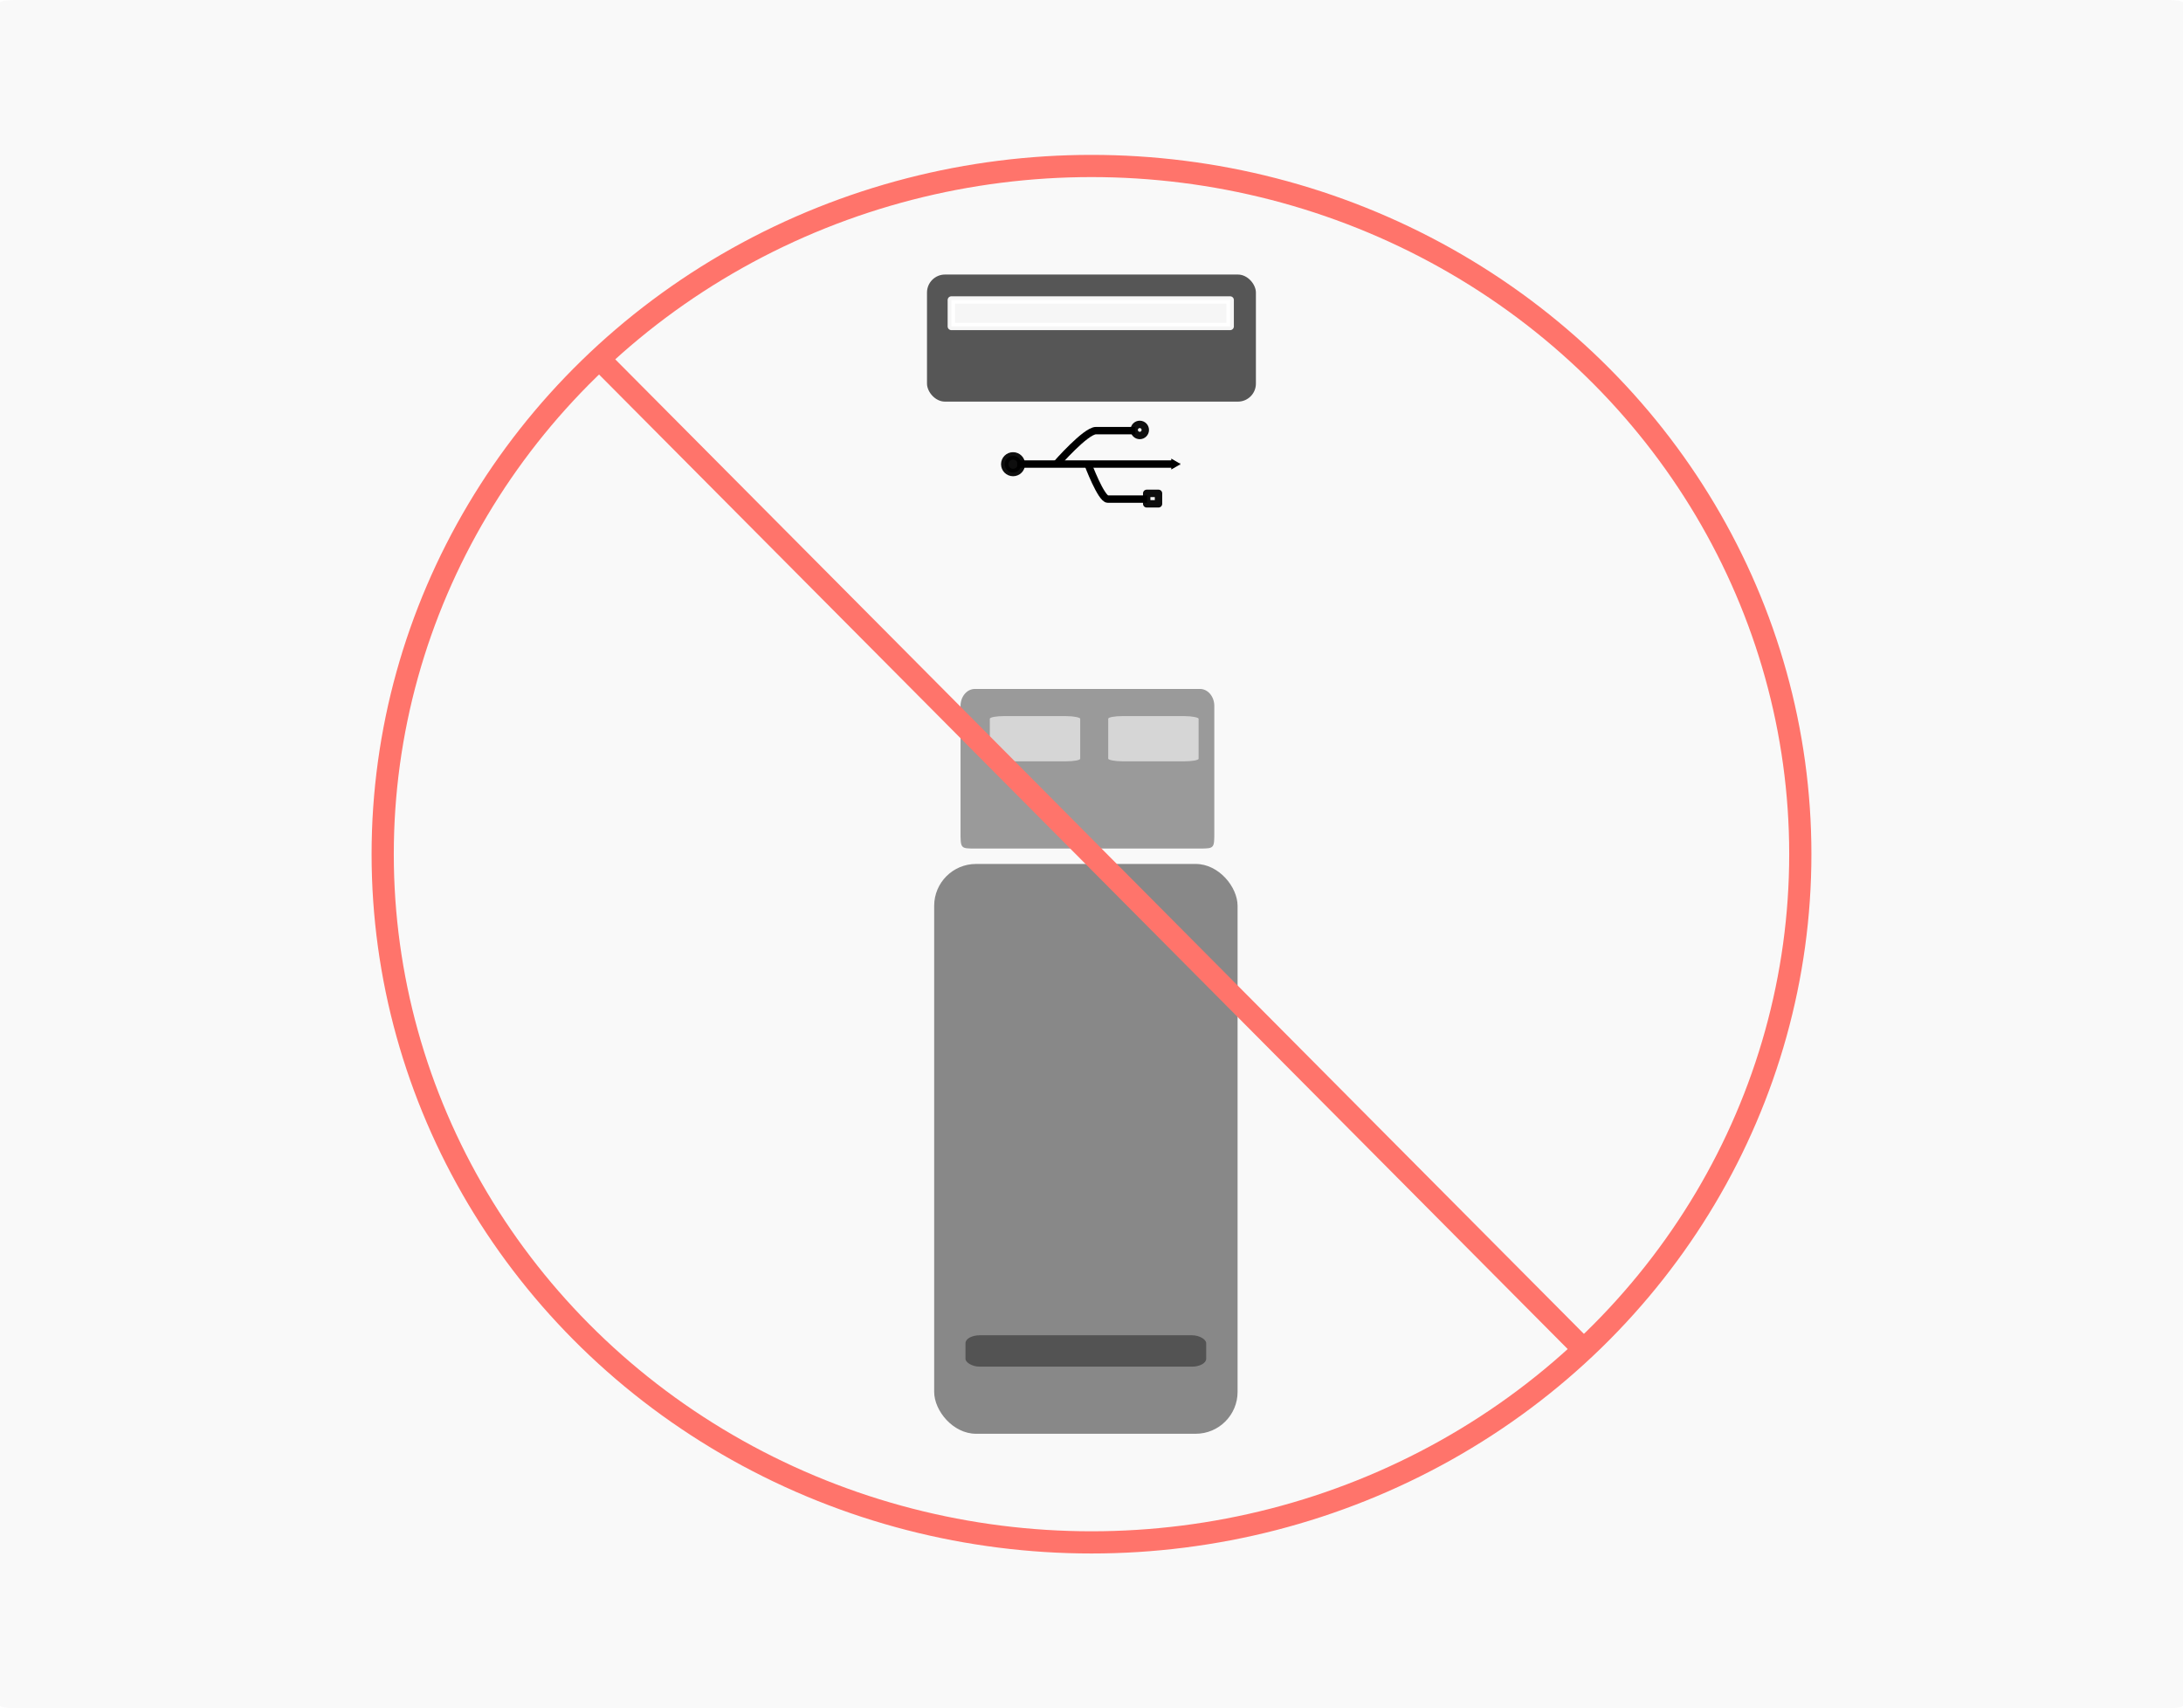 <svg xmlns:rdf="http://www.w3.org/1999/02/22-rdf-syntax-ns#" xmlns="http://www.w3.org/2000/svg" height="65.15mm" width="83.256mm" version="1.1" xmlns:cc="http://creativecommons.org/ns#" xmlns:xlink="http://www.w3.org/1999/xlink" viewBox="0 0 295 230.847" xmlns:dc="http://purl.org/dc/elements/1.1/">
 <defs>
  <marker id="e" refY="0" refX="0" style="overflow:visible" orient="auto">
   <path style="fill-rule:evenodd;stroke:#000;stroke-width:1pt" transform="scale(.4)" d="m5.77 0-8.65 5v-10l8.65 5z"/>
  </marker>
  <linearGradient id="d" y2="544.22" gradientUnits="userSpaceOnUse" x2="385.51" gradientTransform="translate(155.55 353.61)" y1="498.96" x1="268.56">
   <stop style="stop-color:#808080" offset="0"/>
   <stop style="stop-color:#959595;stop-opacity:.69" offset=".309"/>
   <stop style="stop-color:#808080;stop-opacity:0" offset="1"/>
  </linearGradient>
  <linearGradient id="c" y2="472.71" gradientUnits="userSpaceOnUse" x2="355.36" gradientTransform="translate(155.55 353.61)" y1="411.19" x1="237.62">
   <stop style="stop-color:#949494" offset="0"/>
   <stop style="stop-color:#949494;stop-opacity:0" offset="1"/>
  </linearGradient>
  <linearGradient id="b" y2="468.68" gradientUnits="userSpaceOnUse" x2="351.27" gradientTransform="translate(155.55 353.61)" y1="453.43" x1="305.31">
   <stop style="stop-color:#dadada" offset="0"/>
   <stop style="stop-color:#b6b6b6;stop-opacity:.396" offset=".361"/>
   <stop style="stop-color:#c5c5c5;stop-opacity:.114" offset=".82"/>
   <stop style="stop-color:#808080;stop-opacity:0" offset="1"/>
  </linearGradient>
  <linearGradient id="a" y2="504.68" gradientUnits="userSpaceOnUse" x2="362.02" gradientTransform="translate(155.55 353.61)" y1="456.43" x1="280.81">
   <stop style="stop-color:#dadada" offset="0"/>
   <stop style="stop-color:#b6b6b6;stop-opacity:.396" offset=".24"/>
   <stop style="stop-color:#c5c5c5;stop-opacity:.114" offset=".571"/>
   <stop style="stop-color:#808080;stop-opacity:0" offset="1"/>
  </linearGradient>
 </defs>
 <g transform="translate(-155.55 -353.61)">
  <rect style="opacity:0.942;color-rendering:auto;fill-opacity:.114;color:#000000;isolation:auto;mix-blend-mode:normal;fill-rule:evenodd;shape-rendering:auto;solid-color:#000000;image-rendering:auto;fill:#c5c5c5" rx="1.944" ry=".354" height="230.85" width="295" y="353.61" x="155.55"/>
  <rect style="opacity:0.942;color-rendering:auto;color:#000000;isolation:auto;mix-blend-mode:normal;fill-rule:evenodd;shape-rendering:auto;solid-color:#000000;image-rendering:auto;fill:#4d4d4d" rx="2.433" ry="2.433" height="17.173" width="44.447" y="390.71" x="280.82"/>
  <rect style="stroke-linejoin:round;color-rendering:auto;color:#000000;shape-rendering:auto;solid-color:#000000;stroke:#fff;fill:#fff;fill-rule:evenodd;mix-blend-mode:normal;opacity:0.942;image-rendering:auto;isolation:auto" rx="0" ry="0" height="3.571" width="37.679" y="394.15" x="284.11"/>
  <path style="marker-end:url(#e);stroke:#000;stroke-width:1px;fill:none" d="m293.01 416.32h21.245"/>
  <path style="stroke:#000;stroke-width:1px;fill:none" d="m298.33 416.31s3.941-4.507 5.318-4.507h5.318"/>
  <path style="stroke:#000;stroke-width:1px;fill:none" d="m302.58 416.34s1.774 4.712 2.659 4.712h5.318"/>
  <rect style="stroke-linejoin:round;color-rendering:auto;color:#000000;shape-rendering:auto;solid-color:#000000;stroke:#000;fill:none;mix-blend-mode:normal;opacity:0.942;image-rendering:auto;isolation:auto" rx="0" ry="0" height="1.414" width="1.595" y="420.28" x="310.51"/>
  <circle r=".75" style="stroke-linejoin:round;color-rendering:auto;color:#000000;shape-rendering:auto;solid-color:#000000;stroke:#000;fill:none;mix-blend-mode:normal;opacity:0.942;image-rendering:auto;isolation:auto" cx="309.57" cy="411.71"/>
  <circle style="stroke-linejoin:round;color-rendering:auto;color:#000000;shape-rendering:auto;solid-color:#000000;stroke:#000;fill-rule:evenodd;mix-blend-mode:normal;opacity:0.942;image-rendering:auto;isolation:auto" transform="scale(1,-1)" cy="-416.34" cx="292.45" r="1.125"/>
  <rect style="opacity:0.942;color-rendering:auto;color:#000000;isolation:auto;mix-blend-mode:normal;fill-rule:evenodd;shape-rendering:auto;solid-color:#000000;image-rendering:auto;fill:url(#d)" rx="5.657" ry="5.657" height="77" width="41" y="470.36" x="281.79"/>
  <path style="opacity:0.942;color-rendering:auto;color:#000000;isolation:auto;mix-blend-mode:normal;fill-rule:evenodd;shape-rendering:auto;solid-color:#000000;image-rendering:auto;fill:url(#c)" d="m287.29 446.71h30.418c1.074 0 1.938 1.025 1.938 2.298v16.971c0 2.245.03 2.298-1.938 2.298h-30.418c-1.931 0-1.938-.008-1.938-2.298v-16.971c0-1.273.865-2.298 1.938-2.298z"/>
  <rect style="opacity:0.942;color-rendering:auto;color:#000000;isolation:auto;mix-blend-mode:normal;fill-rule:evenodd;shape-rendering:auto;solid-color:#000000;image-rendering:auto;fill:url(#b)" rx="1.944" ry=".354" height="6.111" width="12.215" y="450.38" x="305.31"/>
  <rect style="opacity:0.942;color-rendering:auto;fill-opacity:.945;color:#000000;isolation:auto;mix-blend-mode:normal;fill-rule:evenodd;shape-rendering:auto;solid-color:#000000;image-rendering:auto;fill:#4d4d4d" rx="1.944" ry="1.061" height="4.243" width="32.527" y="534.05" x="286.02"/>
  <rect style="opacity:0.942;color-rendering:auto;color:#000000;isolation:auto;mix-blend-mode:normal;fill-rule:evenodd;shape-rendering:auto;solid-color:#000000;image-rendering:auto;fill:url(#a)" rx="1.944" ry=".354" height="6.111" width="12.215" y="450.38" x="289.31"/>
  <path style="fill-opacity:.451;fill-rule:evenodd;stroke:#ff746b;stroke-width:3;fill:#f68178" d="m236.39 401.98 133.31 134.12"/>
  <ellipse style="stroke-linejoin:round;color-rendering:auto;color:#000000;shape-rendering:auto;solid-color:#000000;stroke:#ff746b;stroke-width:3;fill:none;mix-blend-mode:normal;image-rendering:auto;isolation:auto" rx="95.786" ry="93" cy="469.04" cx="303.05"/>
 </g>
</svg>
